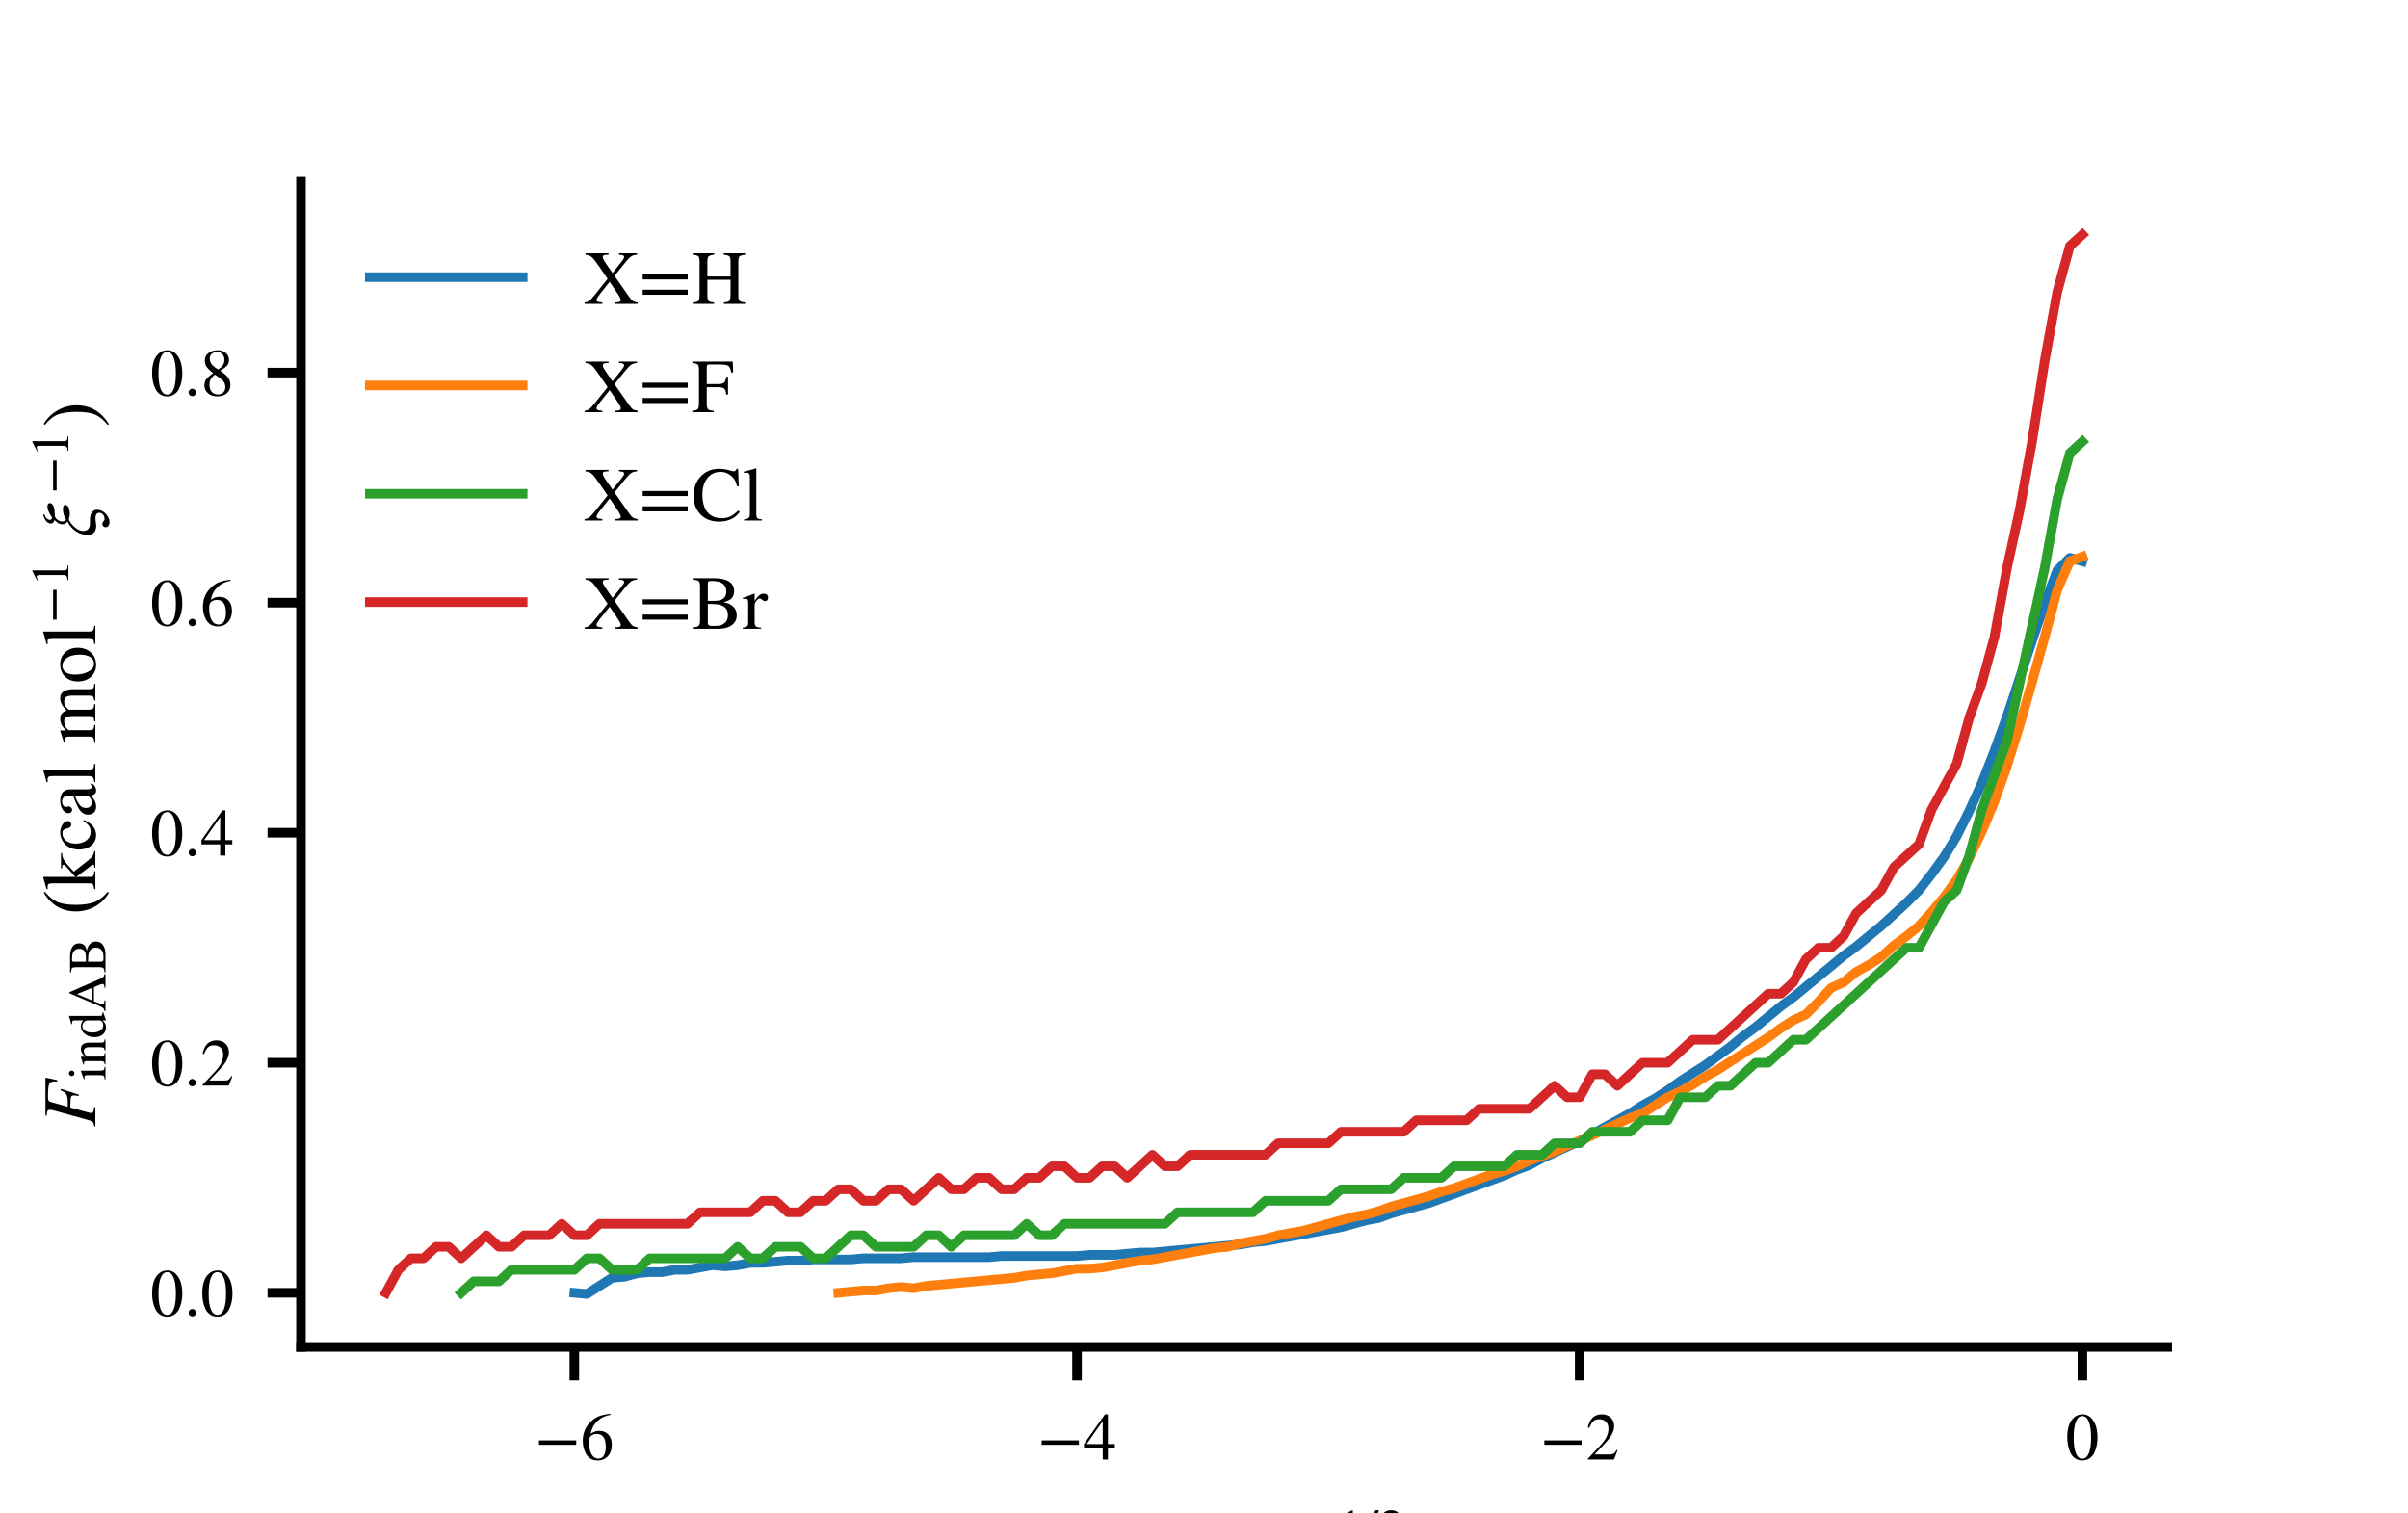<?xml version="1.0" encoding="utf-8" standalone="no"?>
<!DOCTYPE svg PUBLIC "-//W3C//DTD SVG 1.1//EN"
  "http://www.w3.org/Graphics/SVG/1.1/DTD/svg11.dtd">
<!-- Created with matplotlib (https://matplotlib.org/) -->
<svg height="158.4pt" version="1.1" viewBox="0 0 252 158.4" width="252pt" xmlns="http://www.w3.org/2000/svg" xmlns:xlink="http://www.w3.org/1999/xlink">
 <defs>
  <style type="text/css">
*{stroke-linecap:butt;stroke-linejoin:round;}
  </style>
 </defs>
 <g id="figure_1">
  <g id="patch_1">
   <path d="M 0 158.4 
L 252 158.4 
L 252 0 
L 0 0 
z
" style="fill:#ffffff;"/>
  </g>
  <g id="axes_1">
   <g id="patch_2">
    <path d="M 31.5 140.976 
L 226.8 140.976 
L 226.8 19.008 
L 31.5 19.008 
z
" style="fill:#ffffff;"/>
   </g>
   <g id="matplotlib.axis_1">
    <g id="xtick_1">
     <g id="line2d_1">
      <defs>
       <path d="M 0 0 
L 0 3.5 
" id="mf0e3982e2a" style="stroke:#000000;"/>
      </defs>
      <g>
       <use style="stroke:#000000;" x="60.105" xlink:href="#mf0e3982e2a" y="140.976"/>
      </g>
     </g>
     <g id="text_1">
      <!-- −6 -->
      <defs>
       <path d="M 62.094 22 
L 6.406 22 
L 6.406 28.594 
L 62.094 28.594 
z
" id="STIXGeneral-Regular-8722"/>
       <path d="M 44.594 68.406 
L 44.797 66.797 
Q 33 64.906 25.094 57.25 
Q 17.203 49.594 15.203 38.297 
Q 21 42.797 27.906 42.797 
Q 36.703 42.797 41.75 37.188 
Q 46.797 31.594 46.797 21.906 
Q 46.797 12.094 41.703 5.906 
Q 35.797 -1.406 25.797 -1.406 
Q 13.594 -1.406 8.094 8.703 
Q 3.406 17.297 3.406 27.906 
Q 3.406 44.297 14.297 55.5 
Q 20.5 61.906 27.047 64.547 
Q 33.594 67.203 44.594 68.406 
z
M 37.797 18.797 
Q 37.797 38.203 24.297 38.203 
Q 19.297 38.203 16 35.547 
Q 12.703 32.906 12.703 26.594 
Q 12.703 14.906 16.344 8.156 
Q 20 1.406 26.906 1.406 
Q 32.203 1.406 35 6.156 
Q 37.797 10.906 37.797 18.797 
z
" id="STIXGeneral-Regular-54"/>
      </defs>
      <g transform="translate(55.957 152.757)scale(0.07 -0.07)">
       <use xlink:href="#STIXGeneral-Regular-8722"/>
       <use x="68.5" xlink:href="#STIXGeneral-Regular-54"/>
      </g>
     </g>
    </g>
    <g id="xtick_2">
     <g id="line2d_2">
      <g>
       <use style="stroke:#000000;" x="112.711" xlink:href="#mf0e3982e2a" y="140.976"/>
      </g>
     </g>
     <g id="text_2">
      <!-- −4 -->
      <defs>
       <path d="M 47.297 16.703 
L 37 16.703 
L 37 0 
L 29.203 0 
L 29.203 16.703 
L 1.203 16.703 
L 1.203 23.094 
L 32.594 67.594 
L 37 67.594 
L 37 23.094 
L 47.297 23.094 
z
M 29.203 23.094 
L 29.203 57.406 
L 5.203 23.094 
z
" id="STIXGeneral-Regular-52"/>
      </defs>
      <g transform="translate(108.563 152.757)scale(0.07 -0.07)">
       <use xlink:href="#STIXGeneral-Regular-8722"/>
       <use x="68.5" xlink:href="#STIXGeneral-Regular-52"/>
      </g>
     </g>
    </g>
    <g id="xtick_3">
     <g id="line2d_3">
      <g>
       <use style="stroke:#000000;" x="165.317" xlink:href="#mf0e3982e2a" y="140.976"/>
      </g>
     </g>
     <g id="text_3">
      <!-- −2 -->
      <defs>
       <path d="M 47.406 13.703 
L 42 0 
L 2.906 0 
L 2.906 1.203 
L 20.703 20.094 
Q 27.703 27.406 30.703 33.5 
Q 33.703 39.594 33.703 46.094 
Q 33.703 52.797 30 56.5 
Q 26.297 60.203 19.797 60.203 
Q 14.406 60.203 11.25 57.391 
Q 8.094 54.594 5.094 47.203 
L 3 47.703 
Q 4.703 57 9.844 62.297 
Q 15 67.594 23.797 67.594 
Q 32.094 67.594 37.188 62.594 
Q 42.297 57.594 42.297 50 
Q 42.297 38.703 29.5 25.203 
L 13 7.594 
L 36.406 7.594 
Q 39.703 7.594 41.641 8.891 
Q 43.594 10.203 46 14.297 
z
" id="STIXGeneral-Regular-50"/>
      </defs>
      <g transform="translate(161.169 152.757)scale(0.07 -0.07)">
       <use xlink:href="#STIXGeneral-Regular-8722"/>
       <use x="68.5" xlink:href="#STIXGeneral-Regular-50"/>
      </g>
     </g>
    </g>
    <g id="xtick_4">
     <g id="line2d_4">
      <g>
       <use style="stroke:#000000;" x="217.923" xlink:href="#mf0e3982e2a" y="140.976"/>
      </g>
     </g>
     <g id="text_4">
      <!-- 0 -->
      <defs>
       <path d="M 47.594 33 
Q 47.594 26.297 46.297 20.344 
Q 45 14.406 42.453 9.406 
Q 39.906 4.406 35.406 1.5 
Q 30.906 -1.406 25 -1.406 
Q 18.906 -1.406 14.297 1.688 
Q 9.703 4.797 7.203 10 
Q 4.703 15.203 3.547 21.094 
Q 2.406 27 2.406 33.594 
Q 2.406 42.906 4.703 50.344 
Q 7 57.797 12.344 62.688 
Q 17.703 67.594 25.406 67.594 
Q 35.203 67.594 41.391 58 
Q 47.594 48.406 47.594 33 
z
M 38 32.5 
Q 38 48.297 34.641 56.641 
Q 31.297 65 24.797 65 
Q 18.594 65 15.297 56.594 
Q 12 48.203 12 32.906 
Q 12 17.5 15.297 9.344 
Q 18.594 1.203 25 1.203 
Q 31.297 1.203 34.641 9.344 
Q 38 17.5 38 32.5 
z
" id="STIXGeneral-Regular-48"/>
      </defs>
      <g transform="translate(216.173 152.757)scale(0.07 -0.07)">
       <use xlink:href="#STIXGeneral-Regular-48"/>
      </g>
     </g>
    </g>
    <g id="text_5">
     <!-- $\xi$ (au amu$^{1/2}$) -->
     <defs>
      <path d="M 29.594 68.297 
L 30 66.703 
Q 22.703 64.297 22.703 59.5 
Q 22.703 57.094 25.594 56.594 
Q 34.703 62.703 39.906 62.703 
Q 44.594 62.703 44.594 59.594 
Q 44.594 56.594 40.641 54.844 
Q 36.703 53.094 29 53.094 
Q 25.297 53.094 22.891 49.688 
Q 20.5 46.297 20.5 43.594 
Q 20.5 40.203 23.094 38.297 
Q 29 42.406 36.906 42.406 
Q 42.203 42.406 42.203 39.406 
Q 42.203 37.594 40.891 36.344 
Q 39.594 35.094 37.594 34.5 
Q 35.594 33.906 33.891 33.656 
Q 32.203 33.406 30.703 33.406 
Q 27.797 33.406 23.5 34.703 
Q 18.094 32.906 13.141 27.203 
Q 8.203 21.5 8.094 16.297 
Q 8.094 11.406 10.844 9.203 
Q 13.594 7 19 7 
Q 19.703 7 21.094 7.047 
Q 22.5 7.094 22.797 7.094 
Q 29.094 7.094 32.5 4.594 
Q 35.906 2.094 35.906 -2.094 
Q 35.906 -6.594 33.094 -10.594 
Q 30.906 -14 27 -16.25 
Q 23.094 -18.5 19.703 -18.5 
Q 16.906 -18.5 14.953 -17.203 
Q 13 -15.906 13 -13.297 
Q 13 -11.594 14.203 -10.344 
Q 15.406 -9.094 17.297 -9.094 
Q 18.906 -9.094 20.75 -10.547 
Q 22.594 -12 23.797 -12 
Q 27.094 -12 29.5 -10.047 
Q 31.906 -8.094 31.906 -5.094 
Q 31.906 -0.094 24.297 -0.094 
Q 23 -0.094 19.844 -0.594 
Q 16.703 -1.094 15.203 -1.094 
Q 3 -1.094 3 10.703 
Q 3.094 18.906 7.938 25.797 
Q 12.797 32.703 20.5 36.5 
Q 16.797 39 16.797 42.797 
Q 16.797 48.703 22.594 53.5 
Q 21.297 53.5 19.594 54.844 
Q 17.906 56.203 17.906 58 
Q 17.906 65.297 29.594 68.297 
z
" id="STIXGeneral-Italic-958"/>
      <path id="STIXGeneral-Regular-32"/>
      <path d="M 30.406 -16.094 
L 29.203 -17.703 
Q 17.594 -11.094 11.188 0.5 
Q 4.797 12.094 4.797 25.203 
Q 4.797 52.906 29.5 67.594 
L 30.406 66 
Q 20.203 57.297 16.797 48.844 
Q 13.406 40.406 13.406 25.5 
Q 13.406 10.703 16.906 1.5 
Q 20.406 -7.703 30.406 -16.094 
z
" id="STIXGeneral-Regular-40"/>
      <path d="M 44.203 6.594 
L 44.203 3.797 
Q 40.406 -1 35.203 -1 
Q 29.5 -1 28.797 6.297 
L 28.703 6.297 
Q 22.297 -1 14.203 -1 
Q 9.5 -1 6.594 1.75 
Q 3.703 4.5 3.703 9.406 
Q 3.703 16.406 10.703 21.094 
Q 15.5 24.297 28.703 29.203 
L 28.703 34.594 
Q 28.703 39.094 26.547 41.344 
Q 24.406 43.594 20.906 43.594 
Q 17.906 43.594 15.906 42.141 
Q 13.906 40.703 13.906 38.703 
Q 13.906 37.797 14.203 36.688 
Q 14.5 35.594 14.5 34.5 
Q 14.5 33 13.141 31.703 
Q 11.797 30.406 9.906 30.406 
Q 8.203 30.406 6.891 31.703 
Q 5.594 33 5.594 35 
Q 5.594 39.797 10.703 43 
Q 15.406 46 22.203 46 
Q 30.297 46 34 41.5 
Q 35.797 39.406 36.297 37.25 
Q 36.797 35.094 36.797 30.406 
L 36.797 11.297 
Q 36.797 4.703 39.906 4.703 
Q 41.906 4.703 44.203 6.594 
z
M 28.703 12.703 
L 28.703 26.797 
Q 19.5 23.594 15.906 20.203 
Q 12.5 17.094 12.5 12.5 
Q 12.5 8.703 14.391 6.75 
Q 16.297 4.797 19.406 4.797 
Q 22.703 4.797 25.203 6.406 
Q 27.297 7.906 28 9.203 
Q 28.703 10.5 28.703 12.703 
z
" id="STIXGeneral-Regular-97"/>
      <path d="M 48 5 
L 48 3.594 
Q 40.203 1.5 34.297 -0.906 
L 33.797 -0.594 
L 33.797 7.594 
L 33.594 7.594 
Q 27.297 -1 19.297 -1 
Q 13.594 -1 10.344 2.5 
Q 7.094 6 7.094 11.797 
L 7.094 36.906 
Q 7.094 40.594 5.797 42 
Q 4.5 43.406 0.906 43.594 
L 0.906 45 
L 15.5 45 
L 15.5 12.703 
Q 15.5 9.297 17.547 7.047 
Q 19.594 4.797 22.594 4.797 
Q 27.5 4.797 31 7.906 
Q 32.297 9.094 32.797 10.141 
Q 33.297 11.203 33.297 13.703 
L 33.297 36.797 
Q 33.297 40.703 31.891 41.844 
Q 30.5 43 25.906 43.297 
L 25.906 45 
L 41.703 45 
L 41.703 10.703 
Q 41.703 7.203 42.844 6.094 
Q 44 5 47.406 5 
z
" id="STIXGeneral-Regular-117"/>
      <path d="M 77.5 0 
L 55.703 0 
L 55.703 1.5 
Q 59.906 1.906 61.047 3.25 
Q 62.203 4.594 62.203 9 
L 62.203 29.594 
Q 62.203 35.594 60.453 38.188 
Q 58.703 40.797 54.5 40.797 
Q 51 40.797 48.547 39.391 
Q 46.094 38 43.797 34.703 
L 43.797 9.5 
Q 43.797 4.703 45.25 3.141 
Q 46.703 1.594 51 1.5 
L 51 0 
L 28.594 0 
L 28.594 1.5 
Q 33 1.797 34.203 2.938 
Q 35.406 4.094 35.406 8.594 
L 35.406 29.703 
Q 35.406 40.797 28.906 40.797 
Q 26.094 40.797 22.938 39.547 
Q 19.797 38.297 18.297 36.5 
Q 17 35 17 34.797 
L 17 7 
Q 17 3.797 18.391 2.75 
Q 19.797 1.703 23.797 1.5 
L 23.797 0 
L 1.594 0 
L 1.594 1.5 
Q 5.797 1.594 7.188 3.047 
Q 8.594 4.5 8.594 8.797 
L 8.594 33.594 
Q 8.594 37.297 7.797 38.75 
Q 7 40.203 5.094 40.203 
Q 3.594 40.203 1.906 39.797 
L 1.906 41.5 
Q 8.703 43.406 15.797 46 
L 16.594 45.703 
L 16.594 38.297 
L 16.797 38.297 
Q 21.297 43 24.75 44.5 
Q 28.203 46 32.094 46 
Q 40 46 42.703 37.594 
Q 50.5 46 59 46 
Q 70.594 46 70.594 28 
L 70.594 7.703 
Q 70.594 4.406 71.594 3.156 
Q 72.594 1.906 74.906 1.703 
L 77.5 1.5 
z
" id="STIXGeneral-Regular-109"/>
      <path d="M 39.406 0 
L 11.797 0 
L 11.797 1.5 
Q 17.297 1.797 19.297 3.547 
Q 21.297 5.297 21.297 9.5 
L 21.297 54.406 
Q 21.297 59.297 18.297 59.297 
Q 16.906 59.297 13.797 58.094 
L 11.094 57.094 
L 11.094 58.5 
L 29 67.594 
L 29.906 67.297 
L 29.906 7.594 
Q 29.906 4.297 31.906 2.891 
Q 33.906 1.5 39.406 1.5 
z
" id="STIXGeneral-Regular-49"/>
      <path d="M 28.703 67.594 
L 5.906 -1.406 
L -0.906 -1.406 
L 22 67.594 
z
" id="STIXGeneral-Regular-47"/>
      <path d="M 2.906 66 
L 4.094 67.594 
Q 15.5 60.797 22 49.188 
Q 28.5 37.594 28.5 24.703 
Q 28.5 -2.594 3.797 -17.703 
L 2.906 -16.094 
Q 13.203 -7.594 16.547 0.844 
Q 19.906 9.297 19.906 24.406 
Q 19.906 39.594 16.547 48.75 
Q 13.203 57.906 2.906 66 
z
" id="STIXGeneral-Regular-41"/>
     </defs>
     <g transform="translate(108.15 164.7)scale(0.08 -0.08)">
      <use transform="translate(0 0.409)" xlink:href="#STIXGeneral-Italic-958"/>
      <use transform="translate(45.4 0.409)" xlink:href="#STIXGeneral-Regular-32"/>
      <use transform="translate(70.4 0.409)" xlink:href="#STIXGeneral-Regular-40"/>
      <use transform="translate(103.7 0.409)" xlink:href="#STIXGeneral-Regular-97"/>
      <use transform="translate(148.1 0.409)" xlink:href="#STIXGeneral-Regular-117"/>
      <use transform="translate(198.1 0.409)" xlink:href="#STIXGeneral-Regular-32"/>
      <use transform="translate(223.1 0.409)" xlink:href="#STIXGeneral-Regular-97"/>
      <use transform="translate(267.5 0.409)" xlink:href="#STIXGeneral-Regular-109"/>
      <use transform="translate(345.3 0.409)" xlink:href="#STIXGeneral-Regular-117"/>
      <use transform="translate(396.843 35.684)scale(0.7)" xlink:href="#STIXGeneral-Regular-49"/>
      <use transform="translate(431.843 35.684)scale(0.7)" xlink:href="#STIXGeneral-Regular-47"/>
      <use transform="translate(451.303 35.684)scale(0.7)" xlink:href="#STIXGeneral-Regular-50"/>
      <use transform="translate(490.713 0.409)" xlink:href="#STIXGeneral-Regular-41"/>
     </g>
    </g>
   </g>
   <g id="matplotlib.axis_2">
    <g id="ytick_1">
     <g id="line2d_5">
      <defs>
       <path d="M 0 0 
L -3.5 0 
" id="m302c606720" style="stroke:#000000;"/>
      </defs>
      <g>
       <use style="stroke:#000000;" x="31.5" xlink:href="#m302c606720" y="135.312"/>
      </g>
     </g>
     <g id="text_6">
      <!-- 0.0 -->
      <defs>
       <path d="M 18.094 4.297 
Q 18.094 2.094 16.438 0.5 
Q 14.797 -1.094 12.5 -1.094 
Q 10.203 -1.094 8.594 0.5 
Q 7 2.094 7 4.391 
Q 7 6.703 8.641 8.344 
Q 10.297 10 12.594 10 
Q 14.797 10 16.438 8.297 
Q 18.094 6.594 18.094 4.297 
z
" id="STIXGeneral-Regular-46"/>
      </defs>
      <g transform="translate(15.75 137.702)scale(0.07 -0.07)">
       <use xlink:href="#STIXGeneral-Regular-48"/>
       <use x="50" xlink:href="#STIXGeneral-Regular-46"/>
       <use x="75" xlink:href="#STIXGeneral-Regular-48"/>
      </g>
     </g>
    </g>
    <g id="ytick_2">
     <g id="line2d_6">
      <g>
       <use style="stroke:#000000;" x="31.5" xlink:href="#m302c606720" y="111.233"/>
      </g>
     </g>
     <g id="text_7">
      <!-- 0.2 -->
      <g transform="translate(15.75 113.624)scale(0.07 -0.07)">
       <use xlink:href="#STIXGeneral-Regular-48"/>
       <use x="50" xlink:href="#STIXGeneral-Regular-46"/>
       <use x="75" xlink:href="#STIXGeneral-Regular-50"/>
      </g>
     </g>
    </g>
    <g id="ytick_3">
     <g id="line2d_7">
      <g>
       <use style="stroke:#000000;" x="31.5" xlink:href="#m302c606720" y="87.155"/>
      </g>
     </g>
     <g id="text_8">
      <!-- 0.4 -->
      <g transform="translate(15.75 89.546)scale(0.07 -0.07)">
       <use xlink:href="#STIXGeneral-Regular-48"/>
       <use x="50" xlink:href="#STIXGeneral-Regular-46"/>
       <use x="75" xlink:href="#STIXGeneral-Regular-52"/>
      </g>
     </g>
    </g>
    <g id="ytick_4">
     <g id="line2d_8">
      <g>
       <use style="stroke:#000000;" x="31.5" xlink:href="#m302c606720" y="63.077"/>
      </g>
     </g>
     <g id="text_9">
      <!-- 0.6 -->
      <g transform="translate(15.75 65.467)scale(0.07 -0.07)">
       <use xlink:href="#STIXGeneral-Regular-48"/>
       <use x="50" xlink:href="#STIXGeneral-Regular-46"/>
       <use x="75" xlink:href="#STIXGeneral-Regular-54"/>
      </g>
     </g>
    </g>
    <g id="ytick_5">
     <g id="line2d_9">
      <g>
       <use style="stroke:#000000;" x="31.5" xlink:href="#m302c606720" y="38.999"/>
      </g>
     </g>
     <g id="text_10">
      <!-- 0.8 -->
      <defs>
       <path d="M 44.5 15.5 
Q 44.5 7.797 39.141 3.188 
Q 33.797 -1.406 24.797 -1.406 
Q 16.406 -1.406 11 3.188 
Q 5.594 7.797 5.594 14.906 
Q 5.594 20.203 8.188 23.953 
Q 10.797 27.703 18.594 33.203 
Q 11.094 39.406 8.641 43.203 
Q 6.203 47 6.203 52 
Q 6.203 59.094 11.641 63.344 
Q 17.094 67.594 25.594 67.594 
Q 32.906 67.594 37.656 63.438 
Q 42.406 59.297 42.406 53.297 
Q 42.406 47.797 39.547 44.5 
Q 36.703 41.203 29 37.094 
Q 38 31.094 41.25 26.391 
Q 44.5 21.703 44.5 15.5 
z
M 35.5 53.297 
Q 35.5 58.5 32.594 61.641 
Q 29.703 64.797 24.594 64.797 
Q 19.5 64.797 16.547 62.141 
Q 13.594 59.5 13.594 54.891 
Q 13.594 50.297 16.547 46.547 
Q 19.5 42.797 26.094 38.906 
Q 31.203 41.906 33.344 45.25 
Q 35.5 48.594 35.5 53.297 
z
M 27.094 27.203 
L 21.203 31.203 
Q 16.797 27.594 15 24.141 
Q 13.203 20.703 13.203 15.797 
Q 13.203 9 16.641 5.203 
Q 20.094 1.406 25.906 1.406 
Q 30.797 1.406 33.844 4.453 
Q 36.906 7.5 36.906 12.406 
Q 36.906 16.906 34.594 20.297 
Q 32.297 23.703 27.094 27.203 
z
" id="STIXGeneral-Regular-56"/>
      </defs>
      <g transform="translate(15.75 41.389)scale(0.07 -0.07)">
       <use xlink:href="#STIXGeneral-Regular-48"/>
       <use x="50" xlink:href="#STIXGeneral-Regular-46"/>
       <use x="75" xlink:href="#STIXGeneral-Regular-56"/>
      </g>
     </g>
    </g>
    <g id="text_11">
     <!-- $F_{\rm indAB}$ (kcal mol$^{-1}$ $\xi^{-1}$) -->
     <defs>
      <path d="M 64.5 65.297 
L 61.297 49.906 
L 59.203 50.094 
Q 59.5 52.297 59.5 53.406 
Q 59.5 57.297 58.094 58.938 
Q 56.703 60.594 52.703 61.297 
Q 48.703 62 39.594 62 
Q 36.094 62 34.688 61.344 
Q 33.297 60.703 32.797 58.797 
L 26.406 36.094 
Q 31.297 36.203 33.547 36.203 
Q 35.797 36.203 38.391 36.641 
Q 41 37.094 41.844 37.438 
Q 42.703 37.797 44.094 39.141 
Q 45.5 40.5 46.094 41.641 
Q 46.703 42.797 48 45.5 
L 49.797 45 
L 42.203 21.5 
L 40.5 22 
Q 41.297 26.094 41.297 28.094 
Q 41.297 30.906 39.547 31.703 
Q 37.797 32.5 33.797 32.5 
Q 31 32.5 25.5 32.797 
L 19.594 11.5 
Q 18.203 6.5 18.203 5.5 
Q 18.203 3.703 19.891 2.797 
Q 21.594 1.906 25.906 1.594 
L 25.906 0 
L 0.797 0 
L 0.797 1.594 
Q 4.906 1.906 6.406 3.5 
Q 7.906 5.094 9.094 9.406 
L 21.406 53.594 
Q 22.406 57.203 22.406 59.703 
Q 22.406 61.797 21.047 62.547 
Q 19.703 63.297 14.797 63.703 
L 14.797 65.297 
z
" id="STIXGeneral-Italic-70"/>
      <path d="M 18 63.203 
Q 18 61 16.5 59.547 
Q 15 58.094 12.797 58.094 
Q 10.703 58.094 9.25 59.547 
Q 7.797 61 7.797 63.203 
Q 7.797 65.297 9.297 66.797 
Q 10.797 68.297 12.906 68.297 
Q 15.094 68.297 16.547 66.797 
Q 18 65.297 18 63.203 
z
M 25.297 0 
L 1.594 0 
L 1.594 1.5 
Q 6.797 1.797 8.141 3.297 
Q 9.5 4.797 9.5 10.406 
L 9.5 33.094 
Q 9.5 36.594 8.797 38 
Q 8.094 39.406 6.203 39.406 
Q 3.797 39.406 2 38.906 
L 2 40.5 
L 17.5 46 
L 17.906 45.594 
L 17.906 10.5 
Q 17.906 4.906 19.156 3.406 
Q 20.406 1.906 25.297 1.5 
z
" id="STIXGeneral-Regular-105"/>
      <path d="M 48.5 0 
L 27.703 0 
L 27.797 1.5 
Q 31.5 1.797 32.75 3.641 
Q 34 5.5 34 10.5 
L 34 30.406 
Q 34 40.5 26.703 40.5 
Q 24.203 40.5 22 39.297 
Q 19.797 38.094 16.406 34.797 
L 16.406 7.203 
Q 16.406 4.203 17.75 3 
Q 19.094 1.797 22.906 1.5 
L 22.906 0 
L 1.797 0 
L 1.797 1.5 
Q 5.594 1.797 6.797 3.344 
Q 8 4.906 8 9.406 
L 8 33.703 
Q 8 37.406 7.297 38.797 
Q 6.594 40.203 4.5 40.203 
Q 2.5 40.203 1.594 39.797 
L 1.594 41.5 
Q 8.594 43.5 15.297 46 
L 16.094 45.703 
L 16.094 37.906 
L 16.203 37.906 
Q 23.297 46 30.594 46 
Q 36.297 46 39.344 42 
Q 42.406 38 42.406 30.594 
L 42.406 8.5 
Q 42.406 4.5 43.594 3.203 
Q 44.797 1.906 48.5 1.5 
z
" id="STIXGeneral-Regular-110"/>
      <path d="M 49.094 4.203 
L 34.406 -1 
L 34 -0.703 
L 34 5.703 
Q 29.203 -1 21.203 -1 
Q 12.906 -1 7.797 4.953 
Q 2.703 10.906 2.703 20.5 
Q 2.703 31.094 8.797 38.547 
Q 14.906 46 23.5 46 
Q 28.906 46 34 41.703 
L 34 57.297 
Q 34 60.406 33.094 61.406 
Q 32.203 62.406 29.406 62.406 
Q 28 62.406 27.203 62.297 
L 27.203 63.906 
Q 36.297 66.297 41.906 68.297 
L 42.406 68.094 
L 42.406 11.406 
Q 42.406 7.906 43.25 6.797 
Q 44.094 5.703 46.797 5.703 
Q 47.406 5.703 49.094 5.797 
z
M 34 10.203 
L 34 33.203 
Q 34 37.203 30.953 40.203 
Q 27.906 43.203 23.797 43.203 
Q 18.094 43.203 14.688 38.094 
Q 11.297 33 11.297 24.5 
Q 11.297 15.297 15.047 9.75 
Q 18.797 4.203 25.094 4.203 
Q 29.797 4.203 32.5 7.406 
Q 34 9.094 34 10.203 
z
" id="STIXGeneral-Regular-100"/>
      <path d="M 70.703 0 
L 45.203 0 
L 45.203 1.906 
Q 49.203 1.906 50.703 2.797 
Q 52.094 3.5 52.094 5.203 
Q 52.094 7.797 50.203 12.203 
L 46.094 21.594 
L 19.906 21.594 
L 15.297 10.203 
Q 14.406 7.906 14.406 6 
Q 14.406 3.703 16.047 2.797 
Q 17.703 1.906 21.406 1.906 
L 21.406 0 
L 1.5 0 
L 1.5 1.906 
Q 5.703 2.297 7.594 4.938 
Q 9.5 7.594 14.094 18.594 
L 34.703 67.406 
L 36.703 67.406 
L 61.297 11.094 
Q 63.5 5.906 65.25 4.094 
Q 67 2.297 70.703 1.906 
z
M 44.703 25.703 
L 33.094 53.203 
L 21.594 25.703 
z
" id="STIXGeneral-Regular-65"/>
      <path d="M 42.203 34.906 
L 42.203 34.797 
Q 49.703 33.594 54.406 29.297 
Q 59.297 24.906 59.297 17.797 
Q 59.297 9.5 52.797 4.75 
Q 46.297 0 35.406 0 
L 1.703 0 
L 1.703 1.906 
Q 7.594 2.094 9.438 3.844 
Q 11.297 5.594 11.297 11.297 
L 11.297 55 
Q 11.297 60.797 9.594 62.344 
Q 7.906 63.906 1.703 64.297 
L 1.703 66.203 
L 29.703 66.203 
Q 42.594 66.203 49.25 61.844 
Q 55.906 57.5 55.906 49.5 
Q 55.906 42.703 51.797 39.094 
Q 48.906 36.594 42.203 34.906 
z
M 21.5 36.594 
L 30.703 36.594 
Q 45.703 36.594 45.703 49 
Q 45.703 55.406 41.25 58.953 
Q 36.797 62.5 28 62.5 
L 23.906 62.5 
Q 21.5 62.5 21.5 59.297 
z
M 21.5 32.594 
L 21.5 8.203 
Q 21.5 5.703 22.844 4.703 
Q 24.203 3.703 27.703 3.703 
Q 34.5 3.703 37.703 4.453 
Q 40.906 5.203 44 8 
Q 47.797 11.297 47.797 17.906 
Q 47.797 25.5 43.094 28.594 
Q 42 29.406 40.891 29.953 
Q 39.797 30.5 38.938 30.844 
Q 38.094 31.203 36.688 31.5 
Q 35.297 31.797 34.547 31.938 
Q 33.797 32.094 31.891 32.188 
Q 30 32.297 29.094 32.344 
Q 28.203 32.406 25.547 32.5 
Q 22.906 32.594 21.5 32.594 
z
" id="STIXGeneral-Regular-66"/>
      <path d="M 50.5 0 
L 28.703 0 
L 28.703 1.5 
L 30.594 1.5 
Q 32.703 1.5 32.703 3 
Q 32.703 3.906 31.594 5.297 
L 16.594 25.094 
L 16.594 6.703 
Q 16.594 4.094 17.844 2.891 
Q 19.094 1.703 22.094 1.594 
L 24.094 1.5 
L 24.094 0 
L 0.703 0 
L 0.703 1.5 
Q 6.094 2.406 7.141 3.344 
Q 8.203 4.297 8.203 8.203 
L 8.203 56.406 
Q 8.203 60 7.297 61.25 
Q 6.406 62.5 3.906 62.5 
Q 3.297 62.5 0.703 62.297 
L 0.703 63.906 
L 3.703 64.703 
Q 9.703 66.297 16.203 68.297 
L 16.594 68.094 
L 16.594 26.094 
L 30.297 38.297 
Q 32.594 40.406 32.594 41.797 
Q 32.594 42.797 31.547 43.141 
Q 30.5 43.5 27.594 43.594 
L 27.594 45 
L 48 45 
L 48 43.5 
Q 43 43.5 39.141 41.344 
Q 35.297 39.203 26.406 30.906 
L 23.5 28.203 
L 38.797 8.797 
Q 44.203 1.906 50.5 1.5 
z
" id="STIXGeneral-Regular-107"/>
      <path d="M 39.797 15.594 
L 41.203 14.703 
Q 36.906 6.297 33 3.203 
Q 27.906 -1 21.5 -1 
Q 13.203 -1 7.844 5.25 
Q 2.5 11.5 2.5 21.203 
Q 2.5 33.906 10.906 40.906 
Q 17.094 46 24.406 46 
Q 30.703 46 35.25 42.953 
Q 39.797 39.906 39.797 35.703 
Q 39.797 34 38.391 32.75 
Q 37 31.5 35.094 31.5 
Q 31.594 31.5 30.297 36.094 
L 29.703 38.297 
Q 28.906 41.094 27.703 42.094 
Q 26.5 43.094 23.797 43.094 
Q 17.703 43.094 13.953 38.297 
Q 10.203 33.5 10.203 25.703 
Q 10.203 17.094 14.5 11.641 
Q 18.797 6.203 25.703 6.203 
Q 30 6.203 33.094 8.25 
Q 36.203 10.297 39.797 15.594 
z
" id="STIXGeneral-Regular-99"/>
      <path d="M 25.703 0 
L 2.094 0 
L 2.094 1.5 
Q 6.797 1.906 8.297 3.453 
Q 9.797 5 9.797 9.203 
L 9.797 56.094 
Q 9.797 59.703 8.891 61.094 
Q 8 62.5 5.594 62.5 
Q 3.5 62.5 1.906 62.297 
L 1.906 63.906 
Q 11.406 66.203 17.703 68.297 
L 18.203 67.906 
L 18.203 8.703 
Q 18.203 4.5 19.594 3.141 
Q 21 1.797 25.703 1.5 
z
" id="STIXGeneral-Regular-108"/>
      <path d="M 47 23.094 
Q 47 12.594 40.75 5.797 
Q 34.5 -1 24.5 -1 
Q 15.297 -1 9.094 5.75 
Q 2.906 12.5 2.906 22.797 
Q 2.906 33.203 9.094 39.594 
Q 15.297 46 25.406 46 
Q 34.703 46 40.844 39.641 
Q 47 33.297 47 23.094 
z
M 38 20.406 
Q 38 31.797 33 38.203 
Q 29 43.203 23.5 43.203 
Q 18.297 43.203 15.094 38.953 
Q 11.906 34.703 11.906 27.297 
Q 11.906 14.5 17.203 6.797 
Q 20.594 1.797 26.203 1.797 
Q 31.703 1.797 34.844 6.75 
Q 38 11.703 38 20.406 
z
" id="STIXGeneral-Regular-111"/>
     </defs>
     <g transform="translate(10.014 117.952)rotate(-90)scale(0.08 -0.08)">
      <use transform="translate(0 0.409)" xlink:href="#STIXGeneral-Italic-70"/>
      <use transform="translate(61.1 -12.819)scale(0.7)" xlink:href="#STIXGeneral-Regular-105"/>
      <use transform="translate(80.56 -12.819)scale(0.7)" xlink:href="#STIXGeneral-Regular-110"/>
      <use transform="translate(115.56 -12.819)scale(0.7)" xlink:href="#STIXGeneral-Regular-100"/>
      <use transform="translate(150.56 -12.819)scale(0.7)" xlink:href="#STIXGeneral-Regular-65"/>
      <use transform="translate(201.1 -12.819)scale(0.7)" xlink:href="#STIXGeneral-Regular-66"/>
      <use transform="translate(252.199 0.409)" xlink:href="#STIXGeneral-Regular-32"/>
      <use transform="translate(277.199 0.409)" xlink:href="#STIXGeneral-Regular-40"/>
      <use transform="translate(310.499 0.409)" xlink:href="#STIXGeneral-Regular-107"/>
      <use transform="translate(360.499 0.409)" xlink:href="#STIXGeneral-Regular-99"/>
      <use transform="translate(404.899 0.409)" xlink:href="#STIXGeneral-Regular-97"/>
      <use transform="translate(449.299 0.409)" xlink:href="#STIXGeneral-Regular-108"/>
      <use transform="translate(477.099 0.409)" xlink:href="#STIXGeneral-Regular-32"/>
      <use transform="translate(502.099 0.409)" xlink:href="#STIXGeneral-Regular-109"/>
      <use transform="translate(579.899 0.409)" xlink:href="#STIXGeneral-Regular-111"/>
      <use transform="translate(629.899 0.409)" xlink:href="#STIXGeneral-Regular-108"/>
      <use transform="translate(659.242 35.684)scale(0.7)" xlink:href="#STIXGeneral-Regular-8722"/>
      <use transform="translate(707.192 35.684)scale(0.7)" xlink:href="#STIXGeneral-Regular-49"/>
      <use transform="translate(746.602 0.409)" xlink:href="#STIXGeneral-Regular-32"/>
      <use transform="translate(771.602 0.409)" xlink:href="#STIXGeneral-Italic-958"/>
      <use transform="translate(828.258 35.684)scale(0.7)" xlink:href="#STIXGeneral-Regular-8722"/>
      <use transform="translate(876.208 35.684)scale(0.7)" xlink:href="#STIXGeneral-Regular-49"/>
      <use transform="translate(915.617 0.409)" xlink:href="#STIXGeneral-Regular-41"/>
     </g>
    </g>
   </g>
   <g id="line2d_10">
    <path clip-path="url(#pbb0fb92673)" d="M 60.105 135.312 
L 61.42 135.432 
L 62.735 134.589 
L 64.05 133.747 
L 65.365 133.626 
L 66.68 133.265 
L 67.995 133.145 
L 69.311 133.145 
L 70.626 132.904 
L 71.941 132.904 
L 73.256 132.663 
L 74.571 132.422 
L 75.886 132.543 
L 77.202 132.422 
L 78.517 132.181 
L 79.832 132.181 
L 81.147 132.061 
L 82.462 131.941 
L 83.777 131.941 
L 85.092 131.82 
L 86.408 131.82 
L 87.723 131.82 
L 89.038 131.82 
L 90.353 131.7 
L 91.668 131.7 
L 92.983 131.7 
L 94.298 131.7 
L 95.614 131.579 
L 96.929 131.579 
L 98.244 131.579 
L 99.559 131.579 
L 100.874 131.579 
L 102.189 131.579 
L 103.505 131.579 
L 104.82 131.459 
L 106.135 131.459 
L 107.45 131.459 
L 108.765 131.459 
L 110.08 131.459 
L 111.395 131.459 
L 112.711 131.459 
L 114.026 131.339 
L 115.341 131.339 
L 116.656 131.339 
L 117.971 131.218 
L 119.286 131.098 
L 120.602 131.098 
L 121.917 130.978 
L 123.232 130.857 
L 124.547 130.737 
L 125.862 130.616 
L 127.177 130.496 
L 128.492 130.376 
L 129.808 130.255 
L 131.123 130.014 
L 132.438 129.894 
L 133.753 129.653 
L 135.068 129.412 
L 136.383 129.172 
L 137.698 128.931 
L 139.014 128.69 
L 140.329 128.449 
L 141.644 128.088 
L 142.959 127.727 
L 144.274 127.486 
L 145.589 127.005 
L 146.905 126.643 
L 148.22 126.282 
L 149.535 125.921 
L 150.85 125.44 
L 152.165 124.958 
L 153.48 124.476 
L 154.795 123.995 
L 156.111 123.513 
L 157.426 123.032 
L 158.741 122.43 
L 160.056 121.948 
L 161.371 121.226 
L 162.686 120.624 
L 164.002 120.022 
L 165.317 119.42 
L 166.632 118.698 
L 167.947 117.975 
L 169.262 117.253 
L 170.577 116.531 
L 171.892 115.688 
L 173.208 114.966 
L 174.523 114.123 
L 175.838 113.16 
L 177.153 112.317 
L 178.468 111.474 
L 179.783 110.511 
L 181.098 109.548 
L 182.414 108.464 
L 183.729 107.501 
L 185.044 106.418 
L 186.359 105.334 
L 187.674 104.371 
L 188.989 103.288 
L 190.305 102.204 
L 191.62 101.121 
L 192.935 100.037 
L 194.25 99.074 
L 195.565 97.99 
L 196.88 96.907 
L 198.195 95.703 
L 199.511 94.499 
L 200.826 93.175 
L 202.141 91.489 
L 203.456 89.683 
L 204.771 87.516 
L 206.086 84.868 
L 207.402 81.978 
L 208.717 78.608 
L 210.032 74.996 
L 211.347 71.023 
L 212.662 67.05 
L 213.977 63.197 
L 215.292 59.706 
L 216.608 58.382 
L 217.923 58.743 
" style="fill:none;stroke:#1f77b4;stroke-linecap:square;"/>
   </g>
   <g id="line2d_11">
    <path clip-path="url(#pbb0fb92673)" d="M 87.723 135.312 
L 89.038 135.191 
L 90.353 135.071 
L 91.668 135.071 
L 92.983 134.83 
L 94.298 134.71 
L 95.614 134.83 
L 96.929 134.589 
L 98.244 134.469 
L 99.559 134.348 
L 100.874 134.228 
L 102.189 134.108 
L 103.505 133.987 
L 104.82 133.867 
L 106.135 133.747 
L 107.45 133.506 
L 108.765 133.385 
L 110.08 133.265 
L 111.395 133.024 
L 112.711 132.783 
L 114.026 132.783 
L 115.341 132.663 
L 116.656 132.422 
L 117.971 132.181 
L 119.286 131.941 
L 120.602 131.82 
L 121.917 131.579 
L 123.232 131.339 
L 124.547 131.098 
L 125.862 130.857 
L 127.177 130.616 
L 128.492 130.496 
L 129.808 130.135 
L 131.123 129.894 
L 132.438 129.653 
L 133.753 129.292 
L 135.068 129.051 
L 136.383 128.811 
L 137.698 128.449 
L 139.014 128.088 
L 140.329 127.727 
L 141.644 127.366 
L 142.959 127.125 
L 144.274 126.764 
L 145.589 126.282 
L 146.905 125.921 
L 148.22 125.56 
L 149.535 125.199 
L 150.85 124.717 
L 152.165 124.356 
L 153.48 123.874 
L 154.795 123.393 
L 156.111 122.911 
L 157.426 122.55 
L 158.741 122.069 
L 160.056 121.467 
L 161.371 120.985 
L 162.686 120.504 
L 164.002 119.902 
L 165.317 119.42 
L 166.632 118.818 
L 167.947 118.216 
L 169.262 117.614 
L 170.577 117.012 
L 171.892 116.531 
L 173.208 115.688 
L 174.523 114.845 
L 175.838 114.243 
L 177.153 113.521 
L 178.468 112.678 
L 179.783 111.956 
L 181.098 111.113 
L 182.414 110.27 
L 183.729 109.428 
L 185.044 108.585 
L 186.359 107.622 
L 187.674 106.779 
L 188.989 106.177 
L 190.305 104.853 
L 191.62 103.408 
L 192.935 102.806 
L 194.25 101.723 
L 195.565 101 
L 196.88 100.157 
L 198.195 98.954 
L 199.511 97.99 
L 200.826 96.907 
L 202.141 95.462 
L 203.456 93.897 
L 204.771 92.091 
L 206.086 89.804 
L 207.402 87.035 
L 208.717 83.905 
L 210.032 80.173 
L 211.347 75.959 
L 212.662 71.384 
L 213.977 66.689 
L 215.292 61.753 
L 216.608 58.743 
L 217.923 58.261 
" style="fill:none;stroke:#ff7f0e;stroke-linecap:square;"/>
   </g>
   <g id="line2d_12">
    <path clip-path="url(#pbb0fb92673)" d="M 48.268 135.312 
L 49.583 134.108 
L 52.214 134.108 
L 53.529 132.904 
L 60.105 132.904 
L 61.42 131.7 
L 62.735 131.7 
L 64.05 132.904 
L 66.68 132.904 
L 67.995 131.7 
L 75.886 131.7 
L 77.202 130.496 
L 78.517 131.7 
L 79.832 131.7 
L 81.147 130.496 
L 83.777 130.496 
L 85.092 131.7 
L 86.408 131.7 
L 89.038 129.292 
L 90.353 129.292 
L 91.668 130.496 
L 95.614 130.496 
L 96.929 129.292 
L 98.244 129.292 
L 99.559 130.496 
L 100.874 129.292 
L 106.135 129.292 
L 107.45 128.088 
L 108.765 129.292 
L 110.08 129.292 
L 111.395 128.088 
L 121.917 128.088 
L 123.232 126.884 
L 131.123 126.884 
L 132.438 125.68 
L 139.014 125.68 
L 140.329 124.476 
L 145.589 124.476 
L 146.905 123.273 
L 150.85 123.273 
L 152.165 122.069 
L 157.426 122.069 
L 158.741 120.865 
L 161.371 120.865 
L 162.686 119.661 
L 165.317 119.661 
L 166.632 118.457 
L 170.577 118.457 
L 171.892 117.253 
L 174.523 117.253 
L 175.838 114.845 
L 178.468 114.845 
L 179.783 113.641 
L 181.098 113.641 
L 183.729 111.233 
L 185.044 111.233 
L 187.674 108.826 
L 188.989 108.826 
L 199.511 99.194 
L 200.826 99.194 
L 203.456 94.379 
L 204.771 93.175 
L 206.086 89.563 
L 207.402 84.747 
L 210.032 77.524 
L 213.977 59.465 
L 215.292 52.242 
L 216.608 47.426 
L 217.923 46.222 
L 217.923 46.222 
" style="fill:none;stroke:#2ca02c;stroke-linecap:square;"/>
   </g>
   <g id="line2d_13">
    <path clip-path="url(#pbb0fb92673)" d="M 40.377 135.312 
L 41.692 132.904 
L 43.008 131.7 
L 44.323 131.7 
L 45.638 130.496 
L 46.953 130.496 
L 48.268 131.7 
L 50.898 129.292 
L 52.214 130.496 
L 53.529 130.496 
L 54.844 129.292 
L 57.474 129.292 
L 58.789 128.088 
L 60.105 129.292 
L 61.42 129.292 
L 62.735 128.088 
L 71.941 128.088 
L 73.256 126.884 
L 78.517 126.884 
L 79.832 125.68 
L 81.147 125.68 
L 82.462 126.884 
L 83.777 126.884 
L 85.092 125.68 
L 86.408 125.68 
L 87.723 124.476 
L 89.038 124.476 
L 90.353 125.68 
L 91.668 125.68 
L 92.983 124.476 
L 94.298 124.476 
L 95.614 125.68 
L 98.244 123.273 
L 99.559 124.476 
L 100.874 124.476 
L 102.189 123.273 
L 103.505 123.273 
L 104.82 124.476 
L 106.135 124.476 
L 107.45 123.273 
L 108.765 123.273 
L 110.08 122.069 
L 111.395 122.069 
L 112.711 123.273 
L 114.026 123.273 
L 115.341 122.069 
L 116.656 122.069 
L 117.971 123.273 
L 120.602 120.865 
L 121.917 122.069 
L 123.232 122.069 
L 124.547 120.865 
L 132.438 120.865 
L 133.753 119.661 
L 139.014 119.661 
L 140.329 118.457 
L 146.905 118.457 
L 148.22 117.253 
L 153.48 117.253 
L 154.795 116.049 
L 160.056 116.049 
L 162.686 113.641 
L 164.002 114.845 
L 165.317 114.845 
L 166.632 112.437 
L 167.947 112.437 
L 169.262 113.641 
L 171.892 111.233 
L 174.523 111.233 
L 177.153 108.826 
L 179.783 108.826 
L 185.044 104.01 
L 186.359 104.01 
L 187.674 102.806 
L 188.989 100.398 
L 190.305 99.194 
L 191.62 99.194 
L 192.935 97.99 
L 194.25 95.583 
L 196.88 93.175 
L 198.195 90.767 
L 200.826 88.359 
L 202.141 84.747 
L 204.771 79.932 
L 206.086 75.116 
L 207.402 71.504 
L 208.717 66.689 
L 210.032 59.465 
L 211.347 53.446 
L 212.662 46.222 
L 213.977 37.795 
L 215.292 30.572 
L 216.608 25.756 
L 217.923 24.552 
L 217.923 24.552 
" style="fill:none;stroke:#d62728;stroke-linecap:square;"/>
   </g>
   <g id="patch_3">
    <path d="M 31.5 140.976 
L 31.5 19.008 
" style="fill:none;stroke:#000000;stroke-linecap:square;stroke-linejoin:miter;"/>
   </g>
   <g id="patch_4">
    <path d="M 31.5 140.976 
L 226.8 140.976 
" style="fill:none;stroke:#000000;stroke-linecap:square;stroke-linejoin:miter;"/>
   </g>
   <g id="legend_1">
    <g id="line2d_14">
     <path d="M 38.7 29.008 
L 54.7 29.008 
" style="fill:none;stroke:#1f77b4;stroke-linecap:square;"/>
    </g>
    <g id="line2d_15"/>
    <g id="text_12">
     <!-- X=H -->
     <defs>
      <path d="M 70.406 0 
L 40.797 0 
L 40.797 1.906 
L 43.406 2.094 
Q 48.406 2.406 48.406 5 
Q 48.406 7.203 43.297 14.797 
L 33.797 28.906 
L 21.906 14 
Q 16.594 7.406 16.594 5.094 
Q 16.594 3.594 18.25 2.891 
Q 19.906 2.203 24.203 1.906 
L 24.203 0 
L 1 0 
L 1 1.906 
Q 4.906 2.297 7.344 4.188 
Q 9.797 6.094 15.5 13.297 
L 31.094 32.797 
L 20.5 48.297 
Q 13.5 58.5 10.391 61.141 
Q 7.297 63.797 2.203 64.297 
L 2.203 66.203 
L 32.297 66.203 
L 32.297 64.297 
L 29.406 64.203 
Q 27.094 64.094 25.938 63.5 
Q 24.797 62.906 24.797 61.297 
Q 24.797 60.703 24.938 60.047 
Q 25.094 59.406 25.547 58.5 
Q 26 57.594 26.391 56.844 
Q 26.797 56.094 27.641 54.797 
Q 28.5 53.5 29.094 52.594 
Q 29.703 51.703 31 49.844 
Q 32.297 48 33.094 46.797 
L 37.5 40.406 
L 48.703 54.406 
Q 52.703 59.297 52.703 61.094 
Q 52.703 62.797 51.297 63.5 
Q 49.906 64.203 45.906 64.297 
L 45.906 66.203 
L 69.594 66.203 
L 69.594 64.297 
Q 64.797 64 62 62.141 
Q 59.203 60.297 54.406 54.406 
L 40.094 36.703 
L 59.297 9.297 
Q 62.203 5.094 64.297 3.75 
Q 66.406 2.406 70.406 1.906 
z
" id="STIXGeneral-Regular-88"/>
      <path d="M 63.703 32 
L 4.797 32 
L 4.797 38.594 
L 63.703 38.594 
z
M 63.703 12 
L 4.797 12 
L 4.797 18.594 
L 63.703 18.594 
z
" id="STIXGeneral-Regular-61"/>
      <path d="M 70.297 0 
L 42.406 0 
L 42.406 1.906 
Q 48.203 2.297 49.703 4.141 
Q 51.203 6 51.203 12.406 
L 51.203 31.5 
L 20.906 31.5 
L 20.906 11.297 
Q 20.906 5.797 22.5 4 
Q 24.094 2.203 29.594 1.906 
L 29.703 0 
L 1.797 0 
L 1.797 1.906 
Q 7.703 2.297 9.203 4.047 
Q 10.703 5.797 10.703 12.203 
L 10.703 54.797 
Q 10.703 60.594 9.141 62.188 
Q 7.594 63.797 1.797 64.297 
L 1.797 66.203 
L 29.797 66.203 
L 29.797 64.297 
Q 24.203 63.797 22.547 62.141 
Q 20.906 60.5 20.906 54.797 
L 20.906 35.906 
L 51.203 35.906 
L 51.203 54.797 
Q 51.203 60.594 49.641 62.188 
Q 48.094 63.797 42.297 64.297 
L 42.297 66.203 
L 70.297 66.203 
L 70.297 64.297 
Q 64.703 63.797 63.047 62.141 
Q 61.406 60.5 61.406 54.797 
L 61.406 11.094 
Q 61.406 5.797 63.047 4.047 
Q 64.703 2.297 70.297 1.906 
z
" id="STIXGeneral-Regular-72"/>
     </defs>
     <g transform="translate(61.1 31.808)scale(0.08 -0.08)">
      <use xlink:href="#STIXGeneral-Regular-88"/>
      <use x="72.2" xlink:href="#STIXGeneral-Regular-61"/>
      <use x="140.7" xlink:href="#STIXGeneral-Regular-72"/>
     </g>
    </g>
    <g id="line2d_16">
     <path d="M 38.7 40.344 
L 54.7 40.344 
" style="fill:none;stroke:#ff7f0e;stroke-linecap:square;"/>
    </g>
    <g id="line2d_17"/>
    <g id="text_13">
     <!-- X=F -->
     <defs>
      <path d="M 54.594 51.906 
L 52.094 51.906 
Q 51 58.703 48.344 60.547 
Q 45.703 62.406 36.703 62.406 
L 23.5 62.406 
Q 21.406 62.406 20.75 61.656 
Q 20.094 60.906 20.094 58.5 
L 20.094 36.797 
L 34.297 36.797 
Q 40.594 36.797 42.75 38.594 
Q 44.906 40.406 45.594 46.297 
L 47.906 46.297 
L 47.906 23 
L 45.594 23 
Q 45 29.094 42.891 30.891 
Q 40.797 32.703 34.297 32.703 
L 20.094 32.703 
L 20.094 11.203 
Q 20.094 5.5 21.75 3.844 
Q 23.406 2.203 29.203 1.906 
L 29.203 0 
L 1.094 0 
L 1.094 1.906 
Q 6.797 2.297 8.344 4.047 
Q 9.906 5.797 9.906 12.297 
L 9.906 55.094 
Q 9.906 60.594 8.406 62.25 
Q 6.906 63.906 1.203 64.297 
L 1.203 66.203 
L 54.094 66.203 
z
" id="STIXGeneral-Regular-70"/>
     </defs>
     <g transform="translate(61.1 43.144)scale(0.08 -0.08)">
      <use xlink:href="#STIXGeneral-Regular-88"/>
      <use x="72.2" xlink:href="#STIXGeneral-Regular-61"/>
      <use x="140.7" xlink:href="#STIXGeneral-Regular-70"/>
     </g>
    </g>
    <g id="line2d_18">
     <path d="M 38.7 51.681 
L 54.7 51.681 
" style="fill:none;stroke:#2ca02c;stroke-linecap:square;"/>
    </g>
    <g id="line2d_19"/>
    <g id="text_14">
     <!-- X=Cl -->
     <defs>
      <path d="M 61.406 13.094 
L 63.297 11.297 
Q 54.406 -1.406 36 -1.406 
Q 21.5 -1.406 12.406 7.5 
Q 2.797 16.906 2.797 32.5 
Q 2.797 47.094 11.797 57.203 
Q 21.203 67.594 36.094 67.594 
Q 42.5 67.594 48 66.094 
Q 54.297 64.297 54.906 64.297 
Q 58.203 64.297 59.094 67.594 
L 61.094 67.594 
L 62 44.906 
L 59.703 44.906 
Q 58.094 52.094 54.5 56 
Q 47.406 63.594 38.406 63.594 
Q 27.297 63.594 20.844 55.438 
Q 14.406 47.297 14.406 34.094 
Q 14.406 18 21.594 10.203 
Q 28.297 3 39.406 3 
Q 46 3 50.797 5.297 
Q 55.594 7.594 61.406 13.094 
z
" id="STIXGeneral-Regular-67"/>
     </defs>
     <g transform="translate(61.1 54.48)scale(0.08 -0.08)">
      <use xlink:href="#STIXGeneral-Regular-88"/>
      <use x="72.2" xlink:href="#STIXGeneral-Regular-61"/>
      <use x="140.7" xlink:href="#STIXGeneral-Regular-67"/>
      <use x="207.4" xlink:href="#STIXGeneral-Regular-108"/>
     </g>
    </g>
    <g id="line2d_20">
     <path d="M 38.7 63.017 
L 54.7 63.017 
" style="fill:none;stroke:#d62728;stroke-linecap:square;"/>
    </g>
    <g id="line2d_21"/>
    <g id="text_15">
     <!-- X=Br -->
     <defs>
      <path d="M 16 45.797 
L 16 36.594 
Q 19.797 42 22.344 44 
Q 24.906 46 28 46 
Q 30.594 46 32.047 44.594 
Q 33.5 43.203 33.5 40.703 
Q 33.5 38.594 32.453 37.391 
Q 31.406 36.203 29.594 36.203 
Q 27.703 36.203 25.594 38.203 
Q 24 39.703 23 39.703 
Q 20.906 39.703 18.453 36.797 
Q 16 33.906 16 31.5 
L 16 9 
Q 16 4.703 17.703 3.203 
Q 19.406 1.703 24.5 1.5 
L 24.5 0 
L 0.5 0 
L 0.5 1.5 
Q 5.297 2.406 6.438 3.5 
Q 7.594 4.594 7.594 8.406 
L 7.594 33.406 
Q 7.594 36.703 6.844 38.047 
Q 6.094 39.406 4.203 39.406 
Q 2.594 39.406 0.703 39 
L 0.703 40.594 
Q 7 42.594 15.5 46 
z
" id="STIXGeneral-Regular-114"/>
     </defs>
     <g transform="translate(61.1 65.817)scale(0.08 -0.08)">
      <use xlink:href="#STIXGeneral-Regular-88"/>
      <use x="72.2" xlink:href="#STIXGeneral-Regular-61"/>
      <use x="140.7" xlink:href="#STIXGeneral-Regular-66"/>
      <use x="207.4" xlink:href="#STIXGeneral-Regular-114"/>
     </g>
    </g>
   </g>
  </g>
 </g>
 <defs>
  <clipPath id="pbb0fb92673">
   <rect height="121.968" width="195.3" x="31.5" y="19.008"/>
  </clipPath>
 </defs>
</svg>
